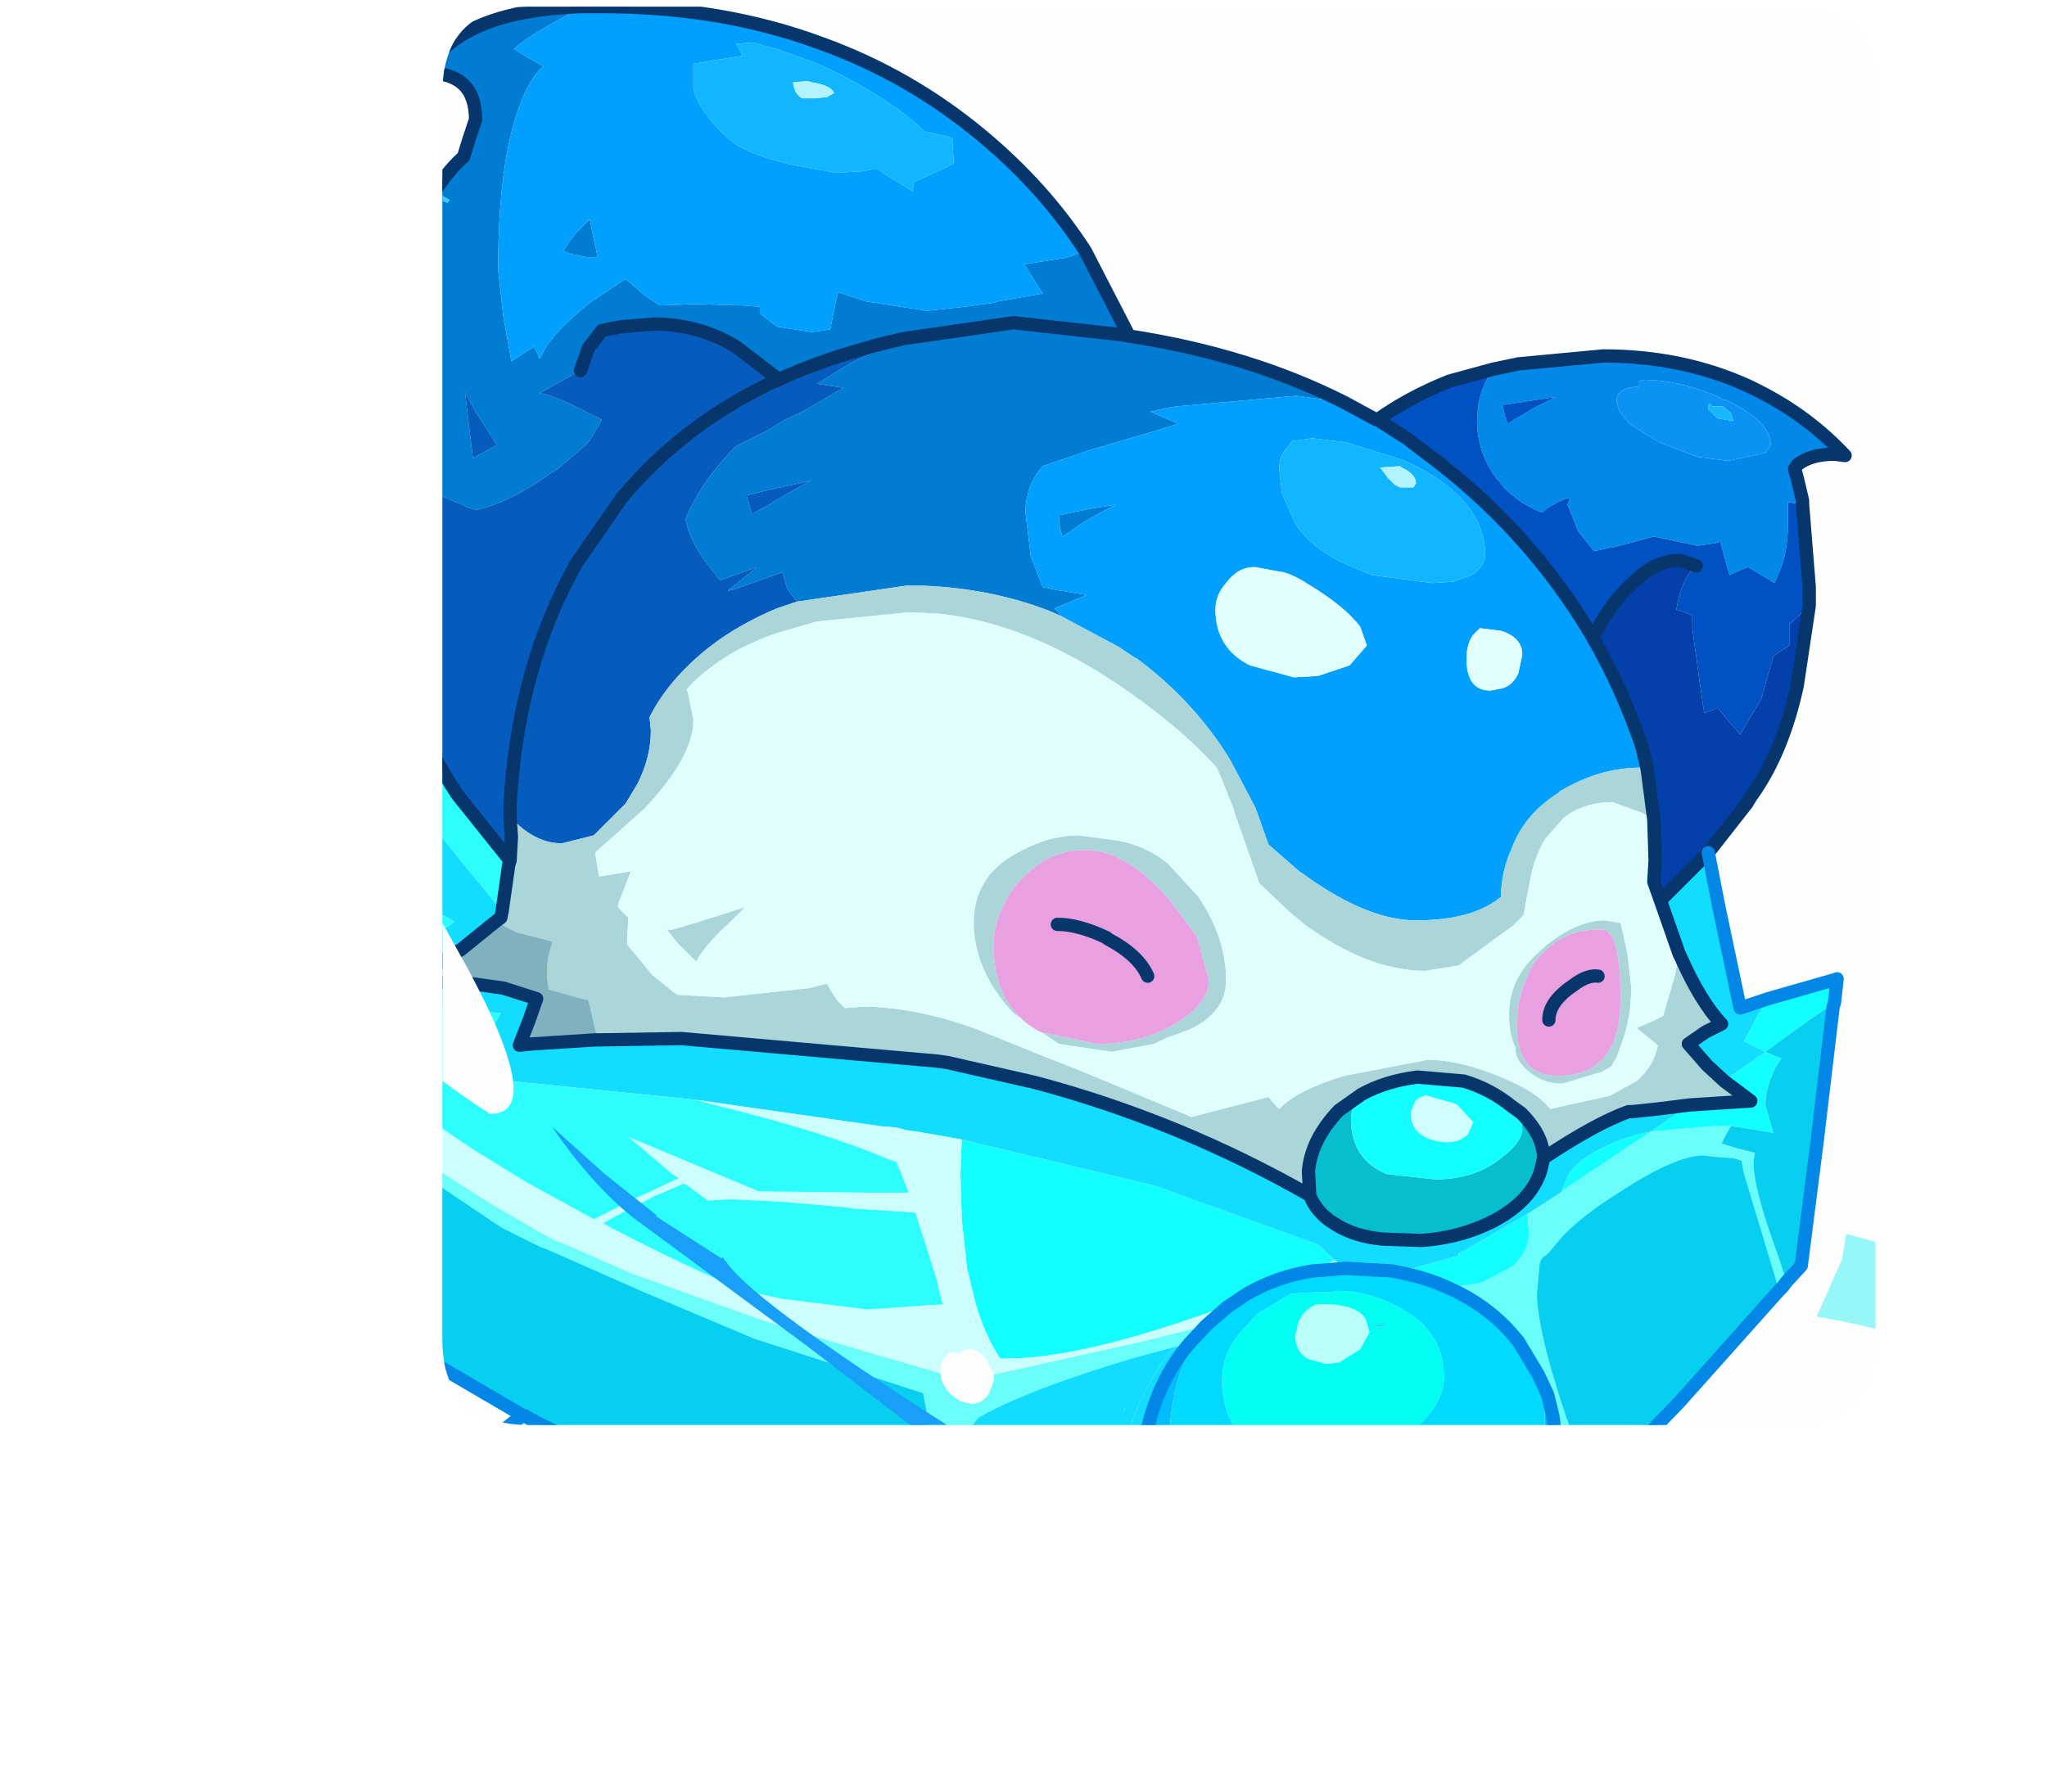 <?xml version="1.0" encoding="UTF-8" standalone="no"?>
<svg xmlns:ffdec="https://www.free-decompiler.com/flash" xmlns:xlink="http://www.w3.org/1999/xlink" ffdec:objectType="frame" height="67.45px" width="77.05px" xmlns="http://www.w3.org/2000/svg">
  <g transform="matrix(1.0, 0.0, 0.0, 1.0, 16.65, 0.25)">
    <clipPath id="clipPath0" transform="matrix(1.0, 0.0, 0.0, 1.0, 0.0, 0.0)">
      <path d="M50.5 0.0 Q53.95 0.0 53.95 3.3 L53.95 50.15 Q53.95 53.4 50.5 53.4 L3.3 53.4 Q0.0 53.4 0.0 50.15 L0.0 3.3 Q0.0 0.0 3.3 0.0 L50.5 0.0" fill="#000000" fill-rule="evenodd" stroke="none"/>
    </clipPath>
    <g clip-path="url(#clipPath0)">
      <use ffdec:characterId="2" height="65.05" transform="matrix(1.0, 0.0, 0.0, 1.0, -13.2, -0.25)" width="66.25" xlink:href="#shape1"/>
      <filter id="filter0">
        <feColorMatrix in="SourceGraphic" result="filterResult0" type="matrix" values="0 0 0 0 0.596,0 0 0 0 0.973,0 0 0 0 0.973,0 0 0 1 0"/>
        <feConvolveMatrix divisor="225.0" in="filterResult0" kernelMatrix="1 1 1 1 1 1 1 1 1 1 1 1 1 1 1 1 1 1 1 1 1 1 1 1 1 1 1 1 1 1 1 1 1 1 1 1 1 1 1 1 1 1 1 1 1 1 1 1 1 1 1 1 1 1 1 1 1 1 1 1 1 1 1 1 1 1 1 1 1 1 1 1 1 1 1 1 1 1 1 1 1 1 1 1 1 1 1 1 1 1 1 1 1 1 1 1 1 1 1 1 1 1 1 1 1 1 1 1 1 1 1 1 1 1 1 1 1 1 1 1 1 1 1 1 1 1 1 1 1 1 1 1 1 1 1 1 1 1 1 1 1 1 1 1 1 1 1 1 1 1 1 1 1 1 1 1 1 1 1 1 1 1 1 1 1 1 1 1 1 1 1 1 1 1 1 1 1 1 1 1 1 1 1 1 1 1 1 1 1 1 1 1 1 1 1 1 1 1 1 1 1 1 1 1 1 1 1 1 1 1 1 1 1 1 1 1 1 1 1 1 1 1 1 1 1" order="15 15" result="filterResult1"/>
        <feComposite in="SourceGraphic" in2="filterResult1" operator="over" result="filterResult2"/>
      </filter>
      <use ffdec:characterId="4" filter="url(#filter0)" height="48.05" transform="matrix(-0.256, -0.402, 1.358, -0.245, -4.874, 67.19)" width="45.85" xlink:href="#sprite0"/>
      <filter id="filter1">
        <feColorMatrix in="SourceGraphic" result="filterResult3" type="matrix" values="0 0 0 0 0.596,0 0 0 0 0.973,0 0 0 0 0.973,0 0 0 1 0"/>
        <feConvolveMatrix divisor="36.0" in="filterResult3" kernelMatrix="1 1 1 1 1 1 1 1 1 1 1 1 1 1 1 1 1 1 1 1 1 1 1 1 1 1 1 1 1 1 1 1 1 1 1 1" order="6 6" result="filterResult4"/>
        <feComposite in="SourceGraphic" in2="filterResult4" operator="over" result="filterResult5"/>
      </filter>
      <use ffdec:characterId="6" filter="url(#filter1)" height="99.3" transform="matrix(0.685, 0.003, -0.003, 0.58, -12.75, 5.6)" width="88.95" xlink:href="#sprite1"/>
    </g>
    <use ffdec:characterId="7" height="53.4" transform="matrix(1.0, 0.0, 0.0, 1.0, 0.0, 0.0)" width="53.95" xlink:href="#shape4"/>
  </g>
  <defs>
    <g id="shape1" transform="matrix(1.0, 0.0, 0.0, 1.0, 13.2, 0.25)">
      <path d="M-2.9 17.6 Q-2.8 11.4 -0.75 7.75 0.0 6.35 0.8 5.65 L1.0 5.0 1.25 4.25 Q1.25 2.5 -0.55 2.5 L-0.75 2.55 Q-0.25 1.75 0.45 1.25 2.05 0.1 5.25 0.0 L4.65 0.35 Q3.15 1.15 2.7 1.6 L3.2 1.9 3.8 2.25 Q3.3 2.65 2.9 3.75 2.1 5.9 2.1 9.9 L2.3 11.7 2.6 13.35 3.45 12.8 3.6 13.1 3.65 13.25 3.7 13.2 Q4.05 12.35 5.55 11.15 L6.15 10.75 6.9 10.25 7.65 10.9 8.2 11.25 9.5 11.2 11.25 11.25 11.35 11.25 11.95 11.3 11.95 11.55 12.6 12.05 13.9 12.25 13.95 12.25 14.6 12.15 14.8 11.15 14.9 10.75 15.95 11.1 18.25 11.45 19.65 11.3 20.75 11.15 20.9 11.1 22.6 10.8 21.9 9.7 23.5 9.45 24.2 9.2 25.85 12.4 Q30.4 13.1 33.95 14.9 L32.15 14.65 27.65 15.05 27.3 15.1 26.65 15.25 27.7 15.7 26.75 16.0 24.35 16.7 22.6 17.3 Q21.95 18.05 21.95 19.05 L22.15 20.7 22.6 21.85 23.05 21.95 24.25 22.15 23.05 22.65 23.3 22.95 22.85 22.75 Q20.65 21.9 18.1 21.8 L17.45 21.8 13.35 22.4 13.0 21.95 12.8 21.3 12.5 21.4 10.95 21.95 10.75 22.0 10.85 21.9 11.85 21.1 10.45 21.6 9.8 20.75 Q9.3 20.0 9.15 19.3 9.75 17.85 11.05 16.55 L12.25 15.95 12.9 15.55 13.55 15.25 15.1 14.35 14.1 14.2 15.4 13.4 17.35 12.5 Q14.9 13.05 12.85 13.95 L12.65 14.05 12.55 13.95 11.05 12.8 Q9.65 11.95 7.95 11.95 L6.75 12.05 6.2 12.15 6.0 12.2 5.5 12.85 5.2 13.7 3.85 14.45 3.65 14.55 3.9 14.6 Q4.25 14.7 4.8 14.95 L6.0 15.55 5.6 16.25 5.4 16.5 4.35 17.4 4.1 17.55 Q2.5 18.7 1.25 18.95 L0.95 18.85 0.75 18.75 -0.1 18.4 -0.5 18.15 -1.05 19.25 -1.25 19.95 -2.15 18.8 -2.9 17.6 M25.85 12.4 L25.55 12.35 21.5 11.9 17.35 12.5 21.5 11.9 25.55 12.35 25.85 12.4 M24.15 19.4 L23.35 19.95 23.25 19.65 23.2 19.15 24.4 18.9 25.35 18.75 Q24.85 19.0 24.15 19.4 M4.55 9.2 L4.85 8.75 5.05 8.5 5.55 8.0 5.7 8.75 5.85 9.45 5.5 9.45 4.8 9.3 4.55 9.2 M1.3 15.35 L0.85 14.5 1.15 17.0 2.05 16.5 1.35 15.4 1.3 15.35 M11.45 18.4 L11.65 19.1 12.3 18.75 Q12.6 18.55 13.05 18.3 L13.85 17.85 13.65 17.9 12.25 18.2 11.45 18.4 M15.85 59.25 L18.3 59.4 24.55 58.9 26.2 58.7 26.6 59.65 26.85 60.2 23.95 60.75 23.2 60.6 21.9 60.35 19.85 60.15 18.9 60.2 18.95 61.05 18.75 61.05 15.85 60.85 15.85 60.75 15.85 60.0 15.05 59.7 Q13.85 59.3 12.65 59.25 L12.2 59.2 12.1 58.1 13.65 58.7 15.85 59.25 15.85 60.0 15.85 59.25" fill="#007cd4" fill-rule="evenodd" stroke="none"/>
      <path d="M5.25 0.0 L6.05 0.0 Q10.55 0.0 14.3 1.4 17.6 2.6 20.3 4.85 22.65 6.8 24.2 9.2 L23.5 9.45 21.9 9.7 22.6 10.8 20.9 11.1 20.75 11.15 19.65 11.3 18.25 11.45 15.95 11.1 14.9 10.75 14.8 11.15 14.6 12.15 13.95 12.25 13.9 12.25 12.6 12.05 11.95 11.55 11.95 11.3 11.35 11.25 11.25 11.25 9.5 11.2 8.2 11.25 7.65 10.9 6.9 10.25 6.15 10.75 5.55 11.15 Q4.05 12.35 3.7 13.2 L3.65 13.25 3.6 13.1 3.45 12.8 2.6 13.35 2.3 11.7 2.1 9.9 Q2.1 5.9 2.9 3.75 3.3 2.65 3.8 2.25 L3.2 1.9 2.7 1.6 Q3.15 1.15 4.65 0.35 L5.25 0.0 M33.95 14.9 L35.15 15.55 35.2 15.55 36.3 16.25 36.95 16.75 Q40.9 19.65 43.3 23.75 44.4 25.65 45.15 27.85 L45.35 28.7 45.1 28.65 Q43.55 28.65 42.05 29.55 L42.0 29.6 41.65 29.85 Q40.65 30.6 40.25 31.7 39.9 32.45 39.85 33.35 L39.85 33.55 39.8 33.55 39.6 33.7 Q38.55 34.4 36.65 34.4 35.0 34.4 32.9 33.0 L32.25 32.55 31.1 31.55 30.6 30.15 29.65 28.35 Q28.3 26.15 26.15 24.55 L26.05 24.5 25.45 24.1 23.3 22.95 23.05 22.65 24.25 22.15 23.05 21.95 22.6 21.85 22.15 20.7 21.95 19.05 Q21.95 18.05 22.6 17.3 L24.35 16.7 26.75 16.0 27.7 15.7 26.65 15.25 27.3 15.1 27.65 15.05 32.15 14.65 33.95 14.9 M40.65 24.4 Q40.65 23.75 39.85 23.5 L39.05 23.4 38.95 23.5 38.8 23.65 Q38.55 24.0 38.55 24.55 38.55 25.75 39.45 25.75 L39.7 25.7 Q40.25 25.65 40.5 25.1 L40.65 24.4 M24.15 19.4 Q24.85 19.0 25.35 18.75 L24.4 18.9 23.2 19.15 23.25 19.65 23.35 19.95 24.15 19.4 M29.1 22.7 Q29.1 24.15 30.4 24.8 L32.05 25.25 32.95 25.2 34.15 24.8 34.8 24.05 34.55 23.35 Q34.0 22.6 32.6 21.75 32.15 21.45 31.7 21.3 L31.4 21.25 30.6 21.1 30.55 21.1 Q29.95 21.1 29.5 21.7 29.1 22.15 29.1 22.7 M36.1 17.05 L34.15 16.45 34.0 16.4 32.75 16.25 32.0 16.35 31.95 16.4 31.65 16.8 Q31.5 17.05 31.5 17.4 L31.6 18.3 32.1 19.45 Q32.75 20.45 34.15 21.05 L35.0 21.4 37.25 21.7 38.05 21.65 38.75 21.4 Q39.25 21.05 39.25 20.65 39.25 18.6 36.55 17.25 L36.1 17.05 M18.15 4.7 Q17.2 3.75 15.25 2.7 14.6 2.35 14.0 2.1 L12.45 1.55 12.4 1.55 11.7 1.35 11.05 1.4 11.15 1.55 11.3 1.85 9.45 2.15 9.45 3.1 Q9.7 4.0 10.75 4.95 11.25 5.45 12.75 5.85 L13.15 5.95 14.8 6.25 15.8 6.2 16.35 6.1 17.05 6.55 17.7 6.95 17.75 6.6 18.75 6.15 19.25 5.9 19.2 5.1 19.2 4.95 19.05 4.9 18.15 4.7 M4.55 9.2 L4.8 9.3 5.5 9.45 5.85 9.45 5.7 8.75 5.55 8.0 5.05 8.5 4.85 8.75 4.55 9.2" fill="#01a1ff" fill-rule="evenodd" stroke="none"/>
      <path d="M35.85 18.0 L36.05 18.1 36.55 18.1 36.65 17.95 Q36.65 17.6 36.1 17.35 L36.05 17.3 35.3 17.35 35.6 17.75 35.85 18.0 M36.1 17.05 L36.55 17.25 Q39.25 18.6 39.25 20.65 39.25 21.05 38.75 21.4 L38.05 21.65 37.25 21.7 35.0 21.4 34.15 21.05 Q32.75 20.45 32.1 19.45 L31.6 18.3 31.5 17.4 Q31.5 17.05 31.65 16.8 L31.95 16.4 32.0 16.35 32.75 16.25 34.0 16.4 34.15 16.45 36.1 17.05 M18.15 4.7 L19.05 4.9 19.2 4.95 19.2 5.1 19.25 5.9 18.75 6.15 17.75 6.6 17.7 6.95 17.05 6.55 16.35 6.1 15.8 6.2 14.8 6.25 13.15 5.95 12.75 5.85 Q11.25 5.45 10.75 4.95 9.7 4.0 9.45 3.1 L9.45 2.15 11.3 1.85 11.15 1.55 11.05 1.4 11.7 1.35 12.4 1.55 12.45 1.55 14.0 2.1 Q14.6 2.35 15.25 2.7 17.2 3.75 18.15 4.7 M13.75 2.8 L13.2 2.85 Q13.25 3.3 13.55 3.45 L13.6 3.45 14.05 3.45 14.5 3.4 Q14.55 3.35 14.75 3.25 14.6 2.95 13.9 2.85 L13.75 2.8" fill="#12b7ff" fill-rule="evenodd" stroke="none"/>
      <path d="M28.3 62.3 L28.2 61.8 27.45 61.8 24.2 61.9 24.15 62.25 23.35 62.45 22.9 62.6 21.2 62.85 19.55 62.6 19.25 62.5 19.1 61.95 19.1 61.9 15.7 61.65 15.65 61.65 15.7 61.45 15.1 61.55 13.65 61.7 13.4 61.7 13.1 61.65 12.6 61.5 10.3 61.0 10.25 60.75 10.2 60.0 10.25 59.15 10.15 58.65 Q10.0 57.85 10.15 56.65 L10.25 56.1 14.85 57.4 15.4 57.4 17.1 57.5 17.55 57.5 18.0 57.5 18.8 57.6 19.1 57.6 25.0 58.3 25.8 58.4 26.85 58.55 Q27.3 59.6 28.1 60.55 L28.25 60.75 30.2 62.4 30.15 62.4 29.25 62.4 28.3 62.3 M-2.65 21.1 L-2.9 17.95 -2.9 17.6 -2.15 18.8 -1.25 19.95 -1.05 19.25 -0.5 18.15 -0.1 18.4 0.75 18.75 0.95 18.85 1.25 18.95 Q2.5 18.7 4.1 17.55 L4.35 17.4 5.4 16.5 5.6 16.25 6.0 15.55 4.8 14.95 Q4.25 14.7 3.9 14.6 L3.65 14.55 3.85 14.45 5.2 13.7 5.5 12.85 6.0 12.2 6.2 12.15 6.75 12.05 7.95 11.95 Q9.65 11.95 11.05 12.8 L12.55 13.95 12.65 14.05 12.85 13.95 Q14.9 13.05 17.35 12.5 L15.4 13.4 14.1 14.2 15.1 14.35 13.55 15.25 12.9 15.55 12.25 15.95 11.05 16.55 Q9.75 17.85 9.15 19.3 9.3 20.0 9.8 20.75 L10.45 21.6 11.85 21.1 10.85 21.9 10.75 22.0 10.95 21.95 12.5 21.4 12.8 21.3 13.0 21.95 13.35 22.4 12.6 22.65 Q11.4 23.15 10.4 23.85 L10.0 24.15 Q8.5 25.35 7.8 26.75 L7.85 27.25 Q7.85 28.25 7.35 29.25 L6.9 30.0 5.7 31.2 4.5 31.5 Q3.6 31.5 2.8 30.75 L2.55 30.55 2.6 31.25 2.55 32.15 0.55 29.65 Q-1.35 26.7 -2.2 23.35 L-2.45 22.15 -2.65 21.1 M12.65 14.05 L12.3 14.2 Q9.0 15.8 6.75 18.5 L5.05 20.95 Q2.85 24.85 2.55 30.0 L2.55 30.45 2.55 30.55 2.55 30.45 2.55 30.0 Q2.85 24.85 5.05 20.95 L6.75 18.5 Q9.0 15.8 12.3 14.2 L12.65 14.05 M1.3 15.35 L1.35 15.4 2.05 16.5 1.15 17.0 0.85 14.5 1.3 15.35 M11.45 18.4 L12.25 18.2 13.65 17.9 13.85 17.85 13.05 18.3 Q12.6 18.55 12.3 18.75 L11.65 19.1 11.45 18.4 M18.9 60.2 L19.85 60.15 21.9 60.35 23.2 60.6 23.95 60.75 26.85 60.2 26.6 59.65 26.2 58.7 24.55 58.9 18.3 59.4 15.85 59.25 13.65 58.7 12.1 58.1 12.2 59.2 12.65 59.25 Q13.85 59.3 15.05 59.7 L15.85 60.0 15.85 60.75 15.85 60.85 18.75 61.05 18.95 61.05 18.9 60.2 M24.2 61.9 L24.2 61.85 24.2 61.45 24.2 61.85 24.2 61.9 M28.25 60.75 L28.15 61.2 28.15 61.4 28.2 61.8 28.15 61.4 28.15 61.2 28.25 60.75 M15.85 60.85 L15.7 61.45 15.85 60.85 M18.95 61.05 L19.1 61.9 18.95 61.05" fill="#055cbd" fill-rule="evenodd" stroke="none"/>
      <path d="M35.85 18.0 L35.6 17.75 35.3 17.35 36.05 17.3 36.1 17.35 Q36.65 17.6 36.65 17.95 L36.55 18.1 36.05 18.1 35.85 18.0 M13.75 2.8 L13.9 2.85 Q14.6 2.95 14.75 3.25 14.55 3.35 14.5 3.4 L14.05 3.45 13.6 3.45 13.55 3.45 Q13.25 3.3 13.2 2.85 L13.75 2.8" fill="#b4f4ff" fill-rule="evenodd" stroke="none"/>
      <path d="M2.55 32.15 L2.6 31.25 2.55 30.55 2.8 30.75 Q3.6 31.5 4.5 31.5 L5.7 31.2 6.9 30.0 7.35 29.25 Q7.85 28.25 7.85 27.25 L7.8 26.75 Q8.5 25.35 10.0 24.15 L10.4 23.85 Q11.4 23.15 12.6 22.65 L13.35 22.4 17.45 21.8 18.1 21.8 Q20.65 21.9 22.85 22.75 L23.3 22.95 25.45 24.1 26.05 24.5 26.15 24.55 Q28.3 26.15 29.65 28.35 L30.6 30.15 31.1 31.55 32.25 32.55 32.9 33.0 Q35.0 34.4 36.65 34.4 38.55 34.4 39.6 33.7 L39.8 33.55 39.85 33.55 39.85 33.35 Q39.9 32.45 40.25 31.7 40.65 30.6 41.65 29.85 L42.0 29.6 42.05 29.55 Q43.55 28.65 45.1 28.65 L45.35 28.7 45.6 30.6 45.15 30.35 44.05 29.95 Q43.1 29.95 42.4 30.4 L42.2 30.55 41.5 31.35 Q41.2 31.85 41.0 32.6 L40.75 33.9 40.7 34.2 40.3 34.6 38.25 36.1 37.0 36.3 Q34.85 36.3 32.45 34.55 L31.85 34.05 30.75 33.0 29.8 30.3 29.8 30.25 29.3 29.0 29.15 28.65 Q27.7 27.05 25.4 25.5 L24.7 25.05 Q21.6 23.15 18.65 22.85 L17.55 22.8 14.1 23.15 12.7 23.55 Q11.65 23.9 10.8 24.4 9.7 25.1 9.2 25.7 L9.25 25.85 9.45 26.85 Q9.45 28.25 7.6 30.2 L5.75 31.85 5.9 32.75 7.1 32.55 7.0 32.8 6.65 33.7 6.6 33.9 6.8 34.1 7.0 34.3 6.95 35.3 7.9 36.45 8.7 37.1 8.85 37.2 10.6 37.3 13.8 36.95 14.4 36.8 14.5 36.8 14.6 37.0 14.85 37.4 15.15 37.7 15.85 37.65 Q17.7 37.65 20.0 38.45 L22.85 39.6 24.0 40.05 28.2 41.8 29.55 41.45 31.1 41.05 31.35 41.35 31.5 41.5 Q32.15 40.8 33.95 40.25 L37.1 39.65 Q38.3 39.65 39.85 40.3 41.2 40.85 41.7 41.5 L43.95 41.0 44.95 40.45 Q45.6 39.9 45.75 39.1 L44.95 38.45 45.55 38.2 45.95 38.0 46.4 36.45 46.55 35.65 46.6 35.75 Q47.35 37.45 48.15 38.3 L47.55 38.6 46.9 39.05 47.6 39.85 48.25 40.45 49.25 41.2 46.95 41.35 45.75 41.5 44.8 41.6 44.65 41.6 Q43.4 42.05 41.45 43.35 41.45 42.5 40.6 41.65 L40.25 41.4 Q39.45 40.75 38.45 40.45 L36.7 40.3 Q35.5 40.45 34.6 40.95 L33.75 41.55 Q32.7 42.65 32.6 43.85 L32.65 44.75 Q27.75 41.95 22.3 40.5 L19.0 39.75 18.65 39.7 9.0 38.85 5.85 38.9 5.85 38.8 5.75 38.5 5.5 37.4 5.25 37.35 4.0 37.0 3.95 36.6 3.95 36.1 4.0 35.7 4.15 35.2 3.0 34.9 2.8 34.85 2.0 34.45 2.2 34.3 2.25 34.05 2.5 32.3 2.55 32.15 M41.6 35.3 Q42.75 34.4 43.75 34.4 L44.35 34.5 44.6 35.6 44.75 36.9 Q44.75 38.1 44.4 39.0 L44.2 39.55 44.0 39.9 43.65 40.1 42.15 40.55 Q41.45 40.55 40.9 40.1 40.35 39.65 40.4 39.2 40.15 38.75 40.15 37.95 40.15 36.65 41.15 35.7 L41.6 35.3 M40.85 36.5 Q40.45 37.3 40.45 38.4 40.45 40.25 42.0 40.25 44.35 40.25 44.35 37.3 L44.35 37.0 Q44.3 35.6 44.05 35.05 L43.8 34.75 43.45 34.75 Q42.25 34.75 41.4 35.65 41.05 36.0 40.85 36.5 M11.4 33.9 L10.9 34.4 Q9.9 35.3 9.55 35.95 L8.9 35.3 8.85 35.25 8.45 34.75 8.65 34.75 9.5 34.5 10.3 34.25 11.4 33.9 M20.0 34.4 Q20.05 32.6 21.85 31.75 22.9 31.2 23.95 31.2 L25.45 31.4 Q26.5 31.6 27.3 32.25 L28.45 33.5 Q29.5 35.05 29.5 36.65 29.5 37.85 28.15 38.5 L27.2 38.85 26.8 39.05 25.2 39.35 23.85 39.15 23.2 39.05 21.5 37.9 Q20.0 36.3 20.0 34.45 L20.0 34.4 M24.2 31.75 Q22.9 31.75 21.95 32.7 21.4 33.2 21.15 33.8 20.75 34.5 20.75 35.35 20.75 37.65 22.5 38.6 L24.65 39.05 Q26.35 39.05 27.65 38.25 28.85 37.5 28.85 36.65 L28.4 35.0 27.3 33.55 Q26.05 32.15 24.9 31.85 L24.7 31.8 24.25 31.75 24.2 31.75" fill="#abd7db" fill-rule="evenodd" stroke="none"/>
      <path d="M31.7 63.1 Q31.15 63.65 30.6 63.8 L29.95 63.85 Q29.5 63.75 29.15 63.45 28.6 62.95 28.3 62.3 L29.25 62.4 30.15 62.4 30.2 62.4 Q30.8 62.8 31.5 63.0 L31.7 63.1 M24.15 62.25 L23.85 63.4 23.55 63.9 Q22.95 64.55 22.0 64.55 21.05 64.55 20.1 63.8 L19.25 62.5 19.55 62.6 21.2 62.85 22.9 62.6 23.35 62.45 24.15 62.25 M15.65 61.65 L15.55 61.8 15.0 62.6 Q14.05 63.7 12.6 63.8 L12.3 63.8 Q11.85 63.8 11.7 63.55 11.05 63.2 10.7 62.5 L10.3 61.15 10.3 61.0 12.6 61.5 13.1 61.65 13.4 61.7 13.65 61.7 15.1 61.55 15.7 61.45 15.65 61.65 M46.55 35.65 L46.4 36.45 45.95 38.0 45.55 38.2 44.95 38.45 45.75 39.1 Q45.6 39.9 44.95 40.45 L43.95 41.0 41.7 41.5 Q41.2 40.85 39.85 40.3 38.3 39.65 37.1 39.65 L33.95 40.25 Q32.15 40.8 31.5 41.5 L31.35 41.35 31.1 41.05 29.55 41.45 28.2 41.8 24.0 40.05 22.85 39.6 20.0 38.45 Q17.7 37.65 15.85 37.65 L15.15 37.7 14.85 37.4 14.6 37.0 14.5 36.8 14.4 36.8 13.8 36.95 10.6 37.3 8.85 37.2 8.7 37.1 7.9 36.45 6.95 35.3 7.0 34.3 6.8 34.1 6.6 33.9 6.65 33.7 7.0 32.8 7.1 32.55 5.9 32.75 5.75 31.85 7.6 30.2 Q9.45 28.25 9.45 26.85 L9.25 25.85 9.2 25.7 Q9.7 25.1 10.8 24.4 11.65 23.9 12.7 23.55 L14.1 23.15 17.55 22.8 18.65 22.85 Q21.6 23.15 24.7 25.05 L25.4 25.5 Q27.7 27.05 29.15 28.65 L29.3 29.0 29.8 30.25 29.8 30.3 30.75 33.0 31.85 34.05 32.45 34.55 Q34.85 36.3 37.0 36.3 L38.25 36.1 40.3 34.6 40.7 34.2 40.75 33.9 41.0 32.6 Q41.2 31.85 41.5 31.35 L42.2 30.55 42.4 30.4 Q43.1 29.95 44.05 29.95 L45.15 30.35 45.6 30.6 45.65 32.15 45.6 32.95 45.85 33.65 46.55 35.65 M41.6 35.3 L41.15 35.7 Q40.15 36.65 40.15 37.95 40.15 38.75 40.4 39.2 40.35 39.65 40.9 40.1 41.45 40.55 42.15 40.55 L43.65 40.1 44.0 39.9 44.2 39.55 44.4 39.0 Q44.75 38.1 44.75 36.9 L44.6 35.6 44.35 34.5 43.75 34.4 Q42.75 34.4 41.6 35.3 M40.65 24.4 L40.5 25.1 Q40.25 25.65 39.7 25.7 L39.45 25.75 Q38.55 25.75 38.55 24.55 38.55 24.0 38.8 23.65 L38.95 23.5 39.05 23.4 39.85 23.5 Q40.65 23.75 40.65 24.4 M29.1 22.7 Q29.1 22.15 29.5 21.7 29.95 21.1 30.55 21.1 L30.6 21.1 31.4 21.25 31.7 21.3 Q32.15 21.45 32.6 21.75 34.0 22.6 34.55 23.35 L34.8 24.05 34.15 24.8 32.95 25.2 32.05 25.25 30.4 24.8 Q29.1 24.15 29.1 22.7 M11.4 33.9 L10.3 34.25 9.5 34.5 8.65 34.75 8.45 34.75 8.85 35.25 8.9 35.3 9.55 35.95 Q9.9 35.3 10.9 34.4 L11.4 33.9 M20.0 34.4 L20.0 34.45 Q20.0 36.3 21.5 37.9 L23.2 39.05 23.85 39.15 25.2 39.35 26.8 39.05 27.2 38.85 28.15 38.5 Q29.5 37.85 29.5 36.65 29.5 35.05 28.45 33.5 L27.3 32.25 Q26.5 31.6 25.45 31.4 L23.95 31.2 Q22.9 31.2 21.85 31.75 20.05 32.6 20.0 34.4" fill="#e0fffe" fill-rule="evenodd" stroke="none"/>
      <path d="M41.45 43.35 L41.35 43.8 Q41.0 44.95 39.6 45.7 38.35 46.35 36.85 46.45 L35.4 46.4 Q34.3 46.3 33.55 45.8 32.9 45.4 32.65 44.75 L32.6 43.85 Q32.7 42.65 33.75 41.55 L34.6 40.95 Q34.2 41.45 34.2 41.85 34.2 43.4 35.55 43.95 L37.35 44.15 37.4 44.15 Q38.85 44.15 39.85 43.35 40.65 42.75 40.65 42.25 L40.6 41.65 Q41.45 42.5 41.45 43.35" fill="#07bfd0" fill-rule="evenodd" stroke="none"/>
      <path d="M49.9 37.35 L52.35 36.65 52.5 36.6 52.4 37.5 Q51.35 38.2 49.8 39.35 L50.4 39.6 50.15 40.0 Q49.8 40.75 49.8 41.35 L50.1 42.4 48.9 42.2 48.5 42.15 47.95 42.15 47.8 42.15 45.5 42.35 42.35 44.45 42.1 44.65 42.4 43.95 Q42.75 43.4 43.6 43.0 44.45 42.55 45.5 42.35 L46.85 41.4 46.95 41.35 49.25 41.2 48.25 40.45 48.3 40.4 49.8 39.35 49.0 38.95 49.5 38.0 49.9 37.35 M19.55 42.65 L26.85 44.4 32.95 46.6 33.6 47.2 32.75 47.6 Q31.45 47.8 30.3 48.45 L29.7 48.85 29.3 49.0 Q24.1 50.9 21.2 50.9 L21.0 50.9 Q20.4 50.0 20.05 48.75 L19.75 47.5 19.55 45.65 19.5 43.95 19.55 42.65 M36.0 47.65 L38.15 47.05 38.2 47.05 38.25 47.0 38.3 47.0 38.25 46.95 40.85 45.45 40.9 46.15 Q40.9 46.9 40.25 47.45 L39.1 48.05 38.1 48.2 37.9 48.25 Q37.05 47.85 36.0 47.65 M40.6 41.65 L40.65 42.25 Q40.65 42.75 39.85 43.35 38.85 44.15 37.4 44.15 L37.35 44.15 35.55 43.95 Q34.2 43.4 34.2 41.85 34.2 41.45 34.6 40.95 35.5 40.45 36.7 40.3 L38.45 40.45 Q39.45 40.75 40.25 41.4 L40.6 41.65 M37.7 42.75 L37.8 42.75 Q38.3 42.75 38.6 42.45 L38.8 42.0 38.2 41.35 38.1 41.3 37.05 41.0 37.0 41.0 Q36.75 41.05 36.6 41.25 L36.45 41.65 Q36.45 42.6 37.7 42.75" fill="#13ffff" fill-rule="evenodd" stroke="none"/>
      <path d="M37.7 42.75 Q36.45 42.6 36.45 41.65 L36.6 41.25 Q36.75 41.05 37.0 41.0 L37.05 41.0 38.1 41.3 38.2 41.35 38.8 42.0 38.6 42.45 Q38.3 42.75 37.8 42.75 L37.7 42.75" fill="#d0ffff" fill-rule="evenodd" stroke="none"/>
      <path d="M47.65 31.85 L48.05 33.9 48.85 37.7 49.9 37.35 49.5 38.0 49.0 38.95 49.8 39.35 48.3 40.4 48.25 40.45 47.6 39.85 46.9 39.05 47.55 38.6 48.15 38.3 Q47.35 37.45 46.6 35.75 L46.55 35.65 45.85 33.65 47.65 31.85 M-7.2 29.95 L-7.2 28.05 -7.15 28.0 -5.95 26.85 -5.8 26.75 -3.55 28.15 -1.5 29.7 -0.8 30.35 -0.65 30.45 -0.55 30.6 0.9 32.4 2.05 33.8 2.25 34.05 2.2 34.3 2.0 34.45 0.7 35.5 -1.65 36.9 -1.05 36.8 0.5 36.7 2.3 36.95 3.55 37.35 3.25 38.2 2.9 39.1 3.4 39.05 5.75 38.9 5.85 38.9 9.0 38.85 18.65 39.7 19.0 39.75 22.3 40.5 Q27.75 41.95 32.65 44.75 32.9 45.4 33.55 45.8 34.3 46.3 35.4 46.4 L36.85 46.45 Q38.35 46.35 39.6 45.7 41.0 44.95 41.35 43.8 L41.45 43.35 Q43.4 42.05 44.65 41.6 L44.8 41.6 45.75 41.5 46.95 41.35 46.85 41.4 45.5 42.35 Q44.45 42.55 43.6 43.0 42.75 43.4 42.4 43.95 L42.1 44.65 40.85 45.45 38.25 46.95 38.25 47.0 38.2 47.05 38.15 47.05 36.0 47.65 35.75 47.6 34.0 47.5 33.6 47.2 32.95 46.6 26.85 44.4 19.55 42.65 17.85 42.35 17.45 42.3 17.1 42.2 16.5 42.15 9.5 41.15 2.05 40.4 1.1 40.35 0.45 40.35 0.3 40.35 0.45 40.2 1.0 39.6 1.55 38.95 2.2 37.9 1.15 37.8 -0.1 37.65 -0.8 37.55 Q-3.4 37.25 -4.1 36.7 L-1.65 35.7 -0.6 35.15 0.25 34.6 0.45 34.45 0.2 34.3 -0.8 33.75 -2.85 32.6 -7.2 29.95 M26.7 58.25 L25.7 58.05 25.45 56.4 Q25.45 53.2 27.35 50.7 L27.6 50.45 28.1 50.35 Q26.75 51.95 26.4 54.3 L26.3 56.35 26.7 58.25 M40.2 49.9 L40.35 50.0 40.5 50.25 40.2 49.9 M41.95 55.7 L42.0 56.2 41.85 56.45 41.95 55.85 41.95 55.7" fill="#12deff" fill-rule="evenodd" stroke="none"/>
      <path d="M50.6 48.0 L50.45 48.2 50.3 48.35 50.25 48.1 49.0 43.95 48.9 43.45 48.6 43.35 48.55 43.35 47.9 43.3 47.45 43.25 Q46.4 43.25 44.2 44.7 43.0 45.45 42.2 46.25 L41.65 46.9 41.55 47.0 Q41.35 47.1 41.3 47.35 L41.2 48.45 Q41.2 49.4 41.75 51.35 L42.1 52.5 Q42.8 54.65 43.5 55.7 L43.35 55.85 42.4 56.65 42.05 56.95 41.7 57.3 41.85 56.45 42.0 56.2 41.95 55.7 42.0 54.6 41.8 53.05 41.6 52.25 41.25 51.5 40.5 50.25 40.35 50.0 40.2 49.9 Q39.25 48.85 37.9 48.25 L38.1 48.2 39.1 48.05 40.25 47.45 Q40.9 46.9 40.9 46.15 L40.85 45.45 42.1 44.65 42.35 44.45 45.5 42.35 47.8 42.15 47.95 42.15 48.5 42.15 48.35 42.4 48.2 42.7 48.15 42.8 48.3 42.85 48.8 43.0 48.85 43.0 49.0 43.05 49.4 43.15 49.35 43.5 Q49.35 44.5 50.25 46.95 L50.6 48.0 M-6.95 46.4 L-8.2 45.35 Q-8.9 42.0 -11.3 36.75 L-12.65 34.1 -12.95 33.45 -12.35 33.05 -10.9 34.75 Q-6.9 38.9 -0.15 43.8 L1.8 45.05 3.7 46.15 4.25 46.45 4.65 46.6 7.15 47.7 12.05 49.45 14.65 50.25 18.75 51.45 Q18.8 51.9 19.15 52.25 L19.5 52.5 19.9 52.6 Q20.3 52.6 20.55 52.25 L20.75 51.75 20.75 51.5 26.35 50.25 28.15 49.8 28.75 49.65 28.1 50.35 27.6 50.45 26.1 50.85 Q22.2 52.0 20.3 53.05 L20.2 53.1 Q19.6 53.75 19.2 55.35 L18.95 56.45 23.55 57.65 25.7 58.05 26.7 58.25 26.85 58.55 25.8 58.4 25.0 58.3 19.1 57.6 18.8 57.6 18.0 57.5 17.55 57.5 18.0 56.25 18.1 55.95 18.25 55.65 18.45 54.25 18.25 53.0 18.1 52.2 11.75 50.15 7.6 48.4 4.2 46.9 3.85 46.75 3.7 46.7 2.3 46.0 2.05 45.85 -1.8 43.25 Q-7.35 39.55 -9.4 38.45 -9.15 40.45 -7.8 44.2 L-6.95 46.4 M-7.2 28.05 L-7.2 22.35 -6.45 23.25 -6.35 23.4 -6.25 24.15 -6.1 24.45 -5.65 24.9 Q-5.4 24.9 -5.3 24.7 L-1.95 28.85 -1.5 29.4 -0.8 30.3 -0.65 30.45 -0.8 30.35 -1.5 29.7 -3.55 28.15 -5.8 26.75 -5.95 26.85 -7.15 28.0 -7.2 28.05" fill="#69fffa" fill-rule="evenodd" stroke="none"/>
      <path d="M-12.35 33.05 L-11.1 32.35 -9.25 34.65 Q-6.7 37.5 -2.8 40.35 L1.2 43.05 3.15 44.25 5.7 45.65 6.5 45.25 Q7.25 44.85 7.85 44.6 L8.9 44.1 8.65 43.95 7.0 42.55 11.9 44.6 15.95 44.65 17.55 44.65 17.1 43.5 16.8 43.4 Q14.5 42.4 10.25 41.35 L9.5 41.15 16.5 42.15 17.1 42.2 17.45 42.3 17.85 42.35 19.55 42.65 19.5 43.95 19.55 45.65 19.75 47.5 20.05 48.75 Q20.4 50.0 21.0 50.9 L21.2 50.9 Q24.1 50.9 29.3 49.0 L29.7 48.85 29.55 48.95 28.75 49.65 28.15 49.8 26.35 50.25 20.75 51.5 20.45 50.9 Q20.15 50.55 19.85 50.55 19.6 50.55 19.45 50.7 L19.15 50.65 Q18.75 50.9 18.75 51.3 L18.75 51.45 14.65 50.25 12.05 49.45 7.15 47.7 4.65 46.6 4.25 46.45 3.7 46.15 1.8 45.05 -0.15 43.8 Q-6.9 38.9 -10.9 34.75 L-12.35 33.05 M33.6 47.2 L34.0 47.5 32.75 47.6 33.6 47.2 M7.95 44.8 L6.5 45.55 6.05 45.8 6.4 46.0 Q9.1 47.4 11.15 48.25 L11.65 48.4 12.55 48.6 12.8 48.65 16.0 49.05 18.85 48.85 18.8 48.75 18.6 47.9 17.9 45.7 17.8 45.4 15.5 45.25 15.15 45.2 12.85 45.0 10.85 44.9 10.0 44.95 9.1 44.3 7.95 44.8" fill="#cdffff" fill-rule="evenodd" stroke="none"/>
      <path d="M41.7 57.3 L41.65 57.5 41.1 58.8 40.25 59.6 Q37.2 62.15 34.0 62.15 L33.85 62.15 32.5 62.0 31.8 61.8 Q29.55 61.05 27.8 58.7 L27.7 58.6 27.5 58.35 26.3 56.35 26.4 54.3 Q26.75 51.95 28.1 50.35 L28.75 49.65 29.55 48.95 29.7 48.85 30.3 48.45 29.8 48.85 28.95 49.6 28.4 50.25 28.0 50.9 Q27.35 52.25 27.35 54.45 27.35 57.25 29.15 58.6 L29.85 59.0 Q31.2 59.75 32.8 59.75 L33.15 59.75 33.95 59.65 34.3 59.65 34.35 59.65 Q35.65 59.4 36.8 58.85 L37.2 58.6 38.55 57.7 39.35 56.9 39.7 56.55 Q41.5 54.55 41.5 53.2 L41.5 52.9 41.45 52.35 41.6 52.25 41.8 53.05 42.0 54.6 41.95 55.7 41.95 55.85 41.85 56.45 41.7 57.3" fill="#00bfff" fill-rule="evenodd" stroke="none"/>
      <path d="M33.15 48.85 Q34.4 48.85 34.75 49.4 L34.9 49.9 34.55 50.55 33.75 51.05 33.25 51.1 32.55 50.9 Q32.1 50.6 32.1 50.05 L32.2 49.6 Q32.35 49.1 32.9 48.85 L33.1 48.85 33.15 48.85" fill="#bbfffb" fill-rule="evenodd" stroke="none"/>
      <path d="M30.7 49.2 L30.95 49.05 31.95 48.45 32.9 48.4 33.4 48.4 33.7 48.35 Q34.95 48.35 36.15 49.05 L36.55 49.3 Q37.7 50.15 37.7 51.6 37.7 52.7 36.35 53.75 35.3 54.5 33.9 54.7 L32.6 54.85 Q31.45 54.85 30.6 54.25 29.35 53.45 29.35 51.7 29.35 50.75 30.0 49.95 L30.7 49.2 M33.15 48.85 L33.1 48.85 32.9 48.85 Q32.35 49.1 32.2 49.6 L32.1 50.05 Q32.1 50.6 32.55 50.9 L33.25 51.1 33.75 51.05 34.55 50.55 34.9 49.9 34.75 49.4 Q34.4 48.85 33.15 48.85" fill="#00fff3" fill-rule="evenodd" stroke="none"/>
      <path d="M34.0 47.5 L35.75 47.6 36.0 47.65 Q37.05 47.85 37.9 48.25 39.25 48.85 40.2 49.9 L40.5 50.25 41.25 51.5 41.6 52.25 41.45 52.35 41.5 52.9 41.5 53.2 Q41.5 54.55 39.7 56.55 L39.35 56.9 38.55 57.7 37.2 58.6 36.8 58.85 Q35.65 59.4 34.35 59.65 L34.3 59.65 33.95 59.65 33.15 59.75 32.8 59.75 Q31.2 59.75 29.85 59.0 L29.15 58.6 Q27.35 57.25 27.35 54.45 27.35 52.25 28.0 50.9 L28.4 50.25 28.95 49.6 29.8 48.85 30.3 48.45 Q31.45 47.8 32.75 47.6 L34.0 47.5 M30.7 49.2 L30.0 49.95 Q29.35 50.75 29.35 51.7 29.35 53.45 30.6 54.25 31.45 54.85 32.6 54.85 L33.9 54.7 Q35.3 54.5 36.35 53.75 37.7 52.7 37.7 51.6 37.7 50.15 36.55 49.3 L36.15 49.05 Q34.95 48.35 33.7 48.35 L33.4 48.4 32.9 48.4 31.95 48.45 30.95 49.05 30.7 49.2" fill="#00dbff" fill-rule="evenodd" stroke="none"/>
      <path d="M5.85 38.9 L5.75 38.9 3.4 39.05 2.9 39.1 3.25 38.2 3.55 37.35 2.3 36.95 0.5 36.7 -1.05 36.8 -1.65 36.9 0.7 35.5 2.0 34.45 2.8 34.85 3.0 34.9 4.15 35.2 4.0 35.7 3.95 36.1 3.95 36.6 4.0 37.0 5.25 37.35 5.5 37.4 5.75 38.5 5.85 38.8 5.85 38.9" fill="#80b2bf" fill-rule="evenodd" stroke="none"/>
      <path d="M-11.1 32.35 L-8.7 31.05 -7.2 30.2 -7.2 29.95 -2.85 32.6 -0.8 33.75 0.2 34.3 0.45 34.45 0.25 34.6 -0.6 35.15 -1.65 35.7 -4.1 36.7 Q-3.4 37.25 -0.8 37.55 L-0.1 37.65 1.15 37.8 2.2 37.9 1.55 38.95 1.0 39.6 0.45 40.2 0.3 40.35 0.45 40.35 1.1 40.35 2.05 40.4 9.5 41.15 10.25 41.35 Q14.5 42.4 16.8 43.4 L17.1 43.5 17.55 44.65 15.95 44.65 11.9 44.6 7.0 42.55 8.65 43.95 8.9 44.1 7.85 44.6 Q7.25 44.85 6.5 45.25 L5.7 45.65 3.15 44.25 1.2 43.05 -2.8 40.35 Q-6.7 37.5 -9.25 34.65 L-11.1 32.35 M-0.65 30.45 L-0.8 30.2 -1.25 29.55 -1.6 28.95 Q-3.4 25.95 -4.25 23.0 L-3.85 22.75 -2.55 22.15 -2.45 22.15 -2.2 23.35 Q-1.35 26.7 0.55 29.65 L2.55 32.15 2.5 32.3 2.25 34.05 2.05 33.8 0.9 32.4 -0.55 30.6 -0.65 30.45 M7.95 44.8 L9.1 44.3 10.0 44.95 10.85 44.9 12.85 45.0 15.15 45.2 15.5 45.25 17.8 45.4 17.9 45.7 18.6 47.9 18.8 48.75 18.85 48.85 16.0 49.05 12.8 48.65 12.55 48.6 11.65 48.4 11.15 48.25 Q9.1 47.4 6.4 46.0 L6.05 45.8 6.5 45.55 7.95 44.8" fill="#2cffff" fill-rule="evenodd" stroke="none"/>
      <path d="M-6.35 23.4 L-6.3 23.15 -6.25 22.95 -6.1 22.9 -6.05 22.9 -5.55 23.25 -5.5 23.25 Q-5.2 23.7 -5.2 24.15 L-5.3 24.7 Q-5.4 24.9 -5.65 24.9 L-6.1 24.45 -6.25 24.15 -6.35 23.4 M18.75 51.45 L18.75 51.3 Q18.75 50.9 19.15 50.65 L19.45 50.7 Q19.6 50.55 19.85 50.55 20.15 50.55 20.45 50.9 L20.75 51.5 20.75 51.75 20.55 52.25 Q20.3 52.6 19.9 52.6 L19.5 52.5 19.15 52.25 Q18.8 51.9 18.75 51.45" fill="#ffffff" fill-rule="evenodd" stroke="none"/>
      <path d="M41.1 58.8 Q40.35 60.15 38.75 61.55 36.6 63.4 33.75 63.4 L32.45 63.25 31.7 63.1 31.5 63.0 Q30.8 62.8 30.2 62.4 L28.25 60.75 28.1 60.55 Q27.3 59.6 26.85 58.55 L26.7 58.25 26.3 56.35 27.5 58.35 27.7 58.6 27.8 58.7 Q29.55 61.05 31.8 61.8 L32.5 62.0 33.85 62.15 34.0 62.15 Q37.2 62.15 40.25 59.6 L41.1 58.8" fill="#00ffbf" fill-rule="evenodd" stroke="none"/>
      <path d="M52.4 37.5 L52.35 37.65 51.75 42.7 51.15 47.4 50.6 48.0 50.25 46.95 Q49.35 44.5 49.35 43.5 L49.4 43.15 49.0 43.05 48.85 43.0 48.8 43.0 48.3 42.85 48.15 42.8 48.2 42.7 48.35 42.4 48.5 42.15 48.9 42.2 50.1 42.4 49.8 41.35 Q49.8 40.75 50.15 40.0 L50.4 39.6 49.8 39.35 Q51.35 38.2 52.4 37.5 M50.3 48.35 L46.55 52.55 43.5 55.7 Q42.8 54.65 42.1 52.5 L41.75 51.35 Q41.2 49.4 41.2 48.45 L41.3 47.35 Q41.35 47.1 41.55 47.0 L41.65 46.9 42.2 46.25 Q43.0 45.45 44.2 44.7 46.4 43.25 47.45 43.25 L47.9 43.3 48.55 43.35 48.6 43.35 48.9 43.45 49.0 43.95 50.25 48.1 50.3 48.35 M3.05 53.05 L-1.05 50.65 -6.25 46.95 -6.95 46.4 -7.8 44.2 Q-9.15 40.45 -9.4 38.45 -7.35 39.55 -1.8 43.25 L2.05 45.85 2.3 46.0 3.7 46.7 3.85 46.75 4.2 46.9 7.6 48.4 11.75 50.15 18.1 52.2 18.25 53.0 18.45 54.25 18.25 55.65 18.1 55.95 18.0 56.25 17.55 57.5 17.1 57.5 15.4 57.4 14.85 57.4 10.25 56.1 Q7.0 55.0 3.85 53.45 L3.35 53.2 3.1 53.05 3.05 53.05" fill="#08d0f0" fill-rule="evenodd" stroke="none"/>
      <path d="M10.25 60.75 Q8.8 62.0 7.0 62.0 5.85 62.0 5.05 61.45 L6.7 60.5 7.05 60.25 Q8.05 59.35 8.35 58.4 L8.4 57.75 Q8.4 56.6 7.6 55.75 6.65 54.7 4.85 54.7 L3.75 54.85 3.65 54.65 3.5 54.1 Q3.5 53.75 3.85 53.45 7.0 55.0 10.25 56.1 L10.15 56.65 Q10.0 57.85 10.15 58.65 L10.25 59.15 10.2 60.0 10.25 60.75" fill="#31e0fd" fill-rule="evenodd" stroke="none"/>
      <path d="M5.05 61.45 L4.35 60.85 Q3.2 59.65 3.2 57.5 3.2 56.55 3.6 55.9 L2.95 55.55 2.45 55.35 1.8 55.3 1.1 55.4 Q1.5 54.1 2.95 53.1 L3.05 53.05 3.1 53.05 3.35 53.2 3.85 53.45 Q3.5 53.75 3.5 54.1 L3.65 54.65 3.75 54.85 3.85 55.1 3.9 55.25 4.3 55.95 Q3.7 56.5 3.7 58.05 3.7 59.15 4.45 59.55 L5.4 59.75 5.45 59.7 6.4 58.7 6.55 58.55 Q6.05 59.45 5.9 60.05 L6.55 60.25 7.05 60.25 6.7 60.5 5.05 61.45 M6.55 58.55 L6.65 58.45 6.6 58.55 6.55 58.55" fill="#d2fdfd" fill-rule="evenodd" stroke="none"/>
      <path d="M3.75 54.85 L4.85 54.7 Q6.65 54.7 7.6 55.75 8.4 56.6 8.4 57.75 L8.35 58.4 Q8.05 59.35 7.05 60.25 L6.55 60.25 5.9 60.05 Q6.05 59.45 6.55 58.55 L6.4 58.7 5.45 59.7 5.4 59.75 4.45 59.55 Q3.7 59.15 3.7 58.05 3.7 56.5 4.3 55.95 L3.9 55.25 3.85 55.1 3.75 54.85 M6.55 58.55 L6.6 58.55 6.65 58.45 6.55 58.55" fill="#32fdfd" fill-rule="evenodd" stroke="none"/>
      <path d="M-7.2 22.35 L-7.2 22.15 -4.85 21.5 -4.4 21.4 -2.7 21.1 -2.65 21.1 -2.45 22.15 -2.55 22.15 -3.85 22.75 -4.25 23.0 Q-3.4 25.95 -1.6 28.95 L-1.25 29.55 -0.8 30.2 -0.65 30.45 -0.8 30.3 -1.5 29.4 -1.95 28.85 -5.3 24.7 -5.2 24.15 Q-5.2 23.7 -5.5 23.25 L-5.55 23.25 -6.05 22.9 -6.1 22.9 -6.25 22.95 -6.3 23.15 -6.35 23.4 -6.45 23.25 -7.2 22.35" fill="#a8ffff" fill-rule="evenodd" stroke="none"/>
      <path d="M25.7 58.05 L23.55 57.65 18.95 56.45 19.2 55.35 Q19.6 53.75 20.2 53.1 L20.3 53.05 Q22.2 52.0 26.1 50.85 L27.6 50.45 27.35 50.7 Q25.45 53.2 25.45 56.4 L25.7 58.05" fill="#13deff" fill-rule="evenodd" stroke="none"/>
      <path d="M39.55 13.65 L40.5 13.45 43.7 13.15 Q46.7 13.15 49.2 14.3 L49.5 14.45 Q51.4 15.4 52.8 16.9 L52.4 16.85 Q51.5 16.85 51.0 17.25 L50.9 17.4 51.0 17.75 51.2 18.6 51.2 18.75 50.65 18.65 50.65 19.45 Q50.65 20.65 50.25 21.45 L50.15 21.7 49.15 21.1 48.9 21.2 48.45 21.4 48.35 21.05 48.1 20.15 47.9 20.2 47.25 20.3 45.6 19.95 44.1 20.35 44.05 20.35 43.35 20.5 42.75 19.75 42.35 18.75 42.45 18.5 42.35 18.5 Q41.7 18.75 41.4 19.05 40.6 18.75 39.95 18.1 L39.8 17.9 39.7 17.8 Q38.95 16.8 38.95 15.6 38.95 14.5 39.55 13.65 M48.2 14.8 L47.95 14.65 Q46.45 14.05 45.25 14.05 L45.05 14.1 45.05 14.3 Q44.2 14.35 44.2 14.8 44.2 15.25 44.75 15.75 L45.8 16.4 47.25 16.95 48.4 17.1 49.8 16.8 50.0 16.5 Q50.0 15.6 48.3 14.8 L48.2 14.8 M41.3 15.0 L41.9 14.7 41.2 14.8 39.9 15.0 40.0 15.4 40.1 15.7 41.1 15.1 41.3 15.0" fill="#0289e9" fill-rule="evenodd" stroke="none"/>
      <path d="M48.2 15.05 L47.8 15.05 47.7 14.95 47.65 15.0 47.65 15.15 47.95 15.45 48.0 15.5 48.6 15.6 48.5 15.3 48.2 15.05 M48.2 14.8 L48.3 14.8 Q50.0 15.6 50.0 16.5 L49.8 16.8 48.4 17.1 47.25 16.95 45.8 16.4 44.75 15.75 Q44.2 15.25 44.2 14.8 44.2 14.35 45.05 14.3 L45.05 14.1 45.25 14.05 Q46.45 14.05 47.95 14.65 L48.2 14.8" fill="#0b94f5" fill-rule="evenodd" stroke="none"/>
      <path d="M35.2 15.55 Q36.4 14.7 37.9 14.1 L39.55 13.65 Q38.95 14.5 38.95 15.6 38.95 16.8 39.7 17.8 L39.8 17.9 39.95 18.1 Q40.6 18.75 41.4 19.05 41.7 18.75 42.35 18.5 L42.45 18.5 42.35 18.75 42.75 19.75 43.35 20.5 44.05 20.35 44.1 20.35 45.6 19.95 47.25 20.3 47.9 20.2 48.1 20.15 48.35 21.05 48.45 21.4 48.9 21.2 49.15 21.1 50.15 21.7 50.25 21.45 Q50.65 20.65 50.65 19.45 L50.65 18.65 51.2 18.75 51.45 21.85 51.45 22.55 51.25 22.75 50.7 23.25 50.7 24.05 50.1 24.45 49.65 26.05 48.85 27.4 48.0 26.4 47.5 26.6 47.35 25.6 47.05 23.4 47.05 22.95 46.9 22.85 46.45 22.7 Q46.6 21.75 47.0 21.25 L47.2 21.05 46.6 20.85 46.55 20.85 Q45.65 20.85 44.8 21.7 44.0 22.4 43.3 23.75 40.9 19.65 36.95 16.75 L36.3 16.25 35.2 15.55 M41.3 15.0 L41.1 15.1 40.1 15.7 40.0 15.4 39.9 15.0 41.2 14.8 41.9 14.7 41.3 15.0" fill="#0051c2" fill-rule="evenodd" stroke="none"/>
      <path d="M51.45 22.55 L51.0 25.55 Q50.45 28.1 49.25 29.75 L49.1 30.0 47.65 31.85 45.85 33.65 45.6 32.95 45.65 32.15 45.6 30.6 45.35 28.7 45.15 27.85 Q44.4 25.65 43.3 23.75 44.0 22.4 44.8 21.7 45.65 20.85 46.55 20.85 L46.6 20.85 47.0 21.25 Q46.6 21.75 46.45 22.7 L46.9 22.85 47.05 22.95 47.05 23.4 47.35 25.6 47.5 26.6 48.0 26.4 48.85 27.4 49.65 26.05 50.1 24.45 50.7 24.05 50.7 23.25 51.25 22.75 51.45 22.55" fill="#0340aa" fill-rule="evenodd" stroke="none"/>
      <path d="M48.2 15.05 L48.5 15.3 48.6 15.6 48.0 15.5 47.95 15.45 47.65 15.15 47.65 15.0 47.7 14.95 47.8 15.05 48.2 15.05" fill="#17b8ff" fill-rule="evenodd" stroke="none"/>
      <path d="M41.65 38.15 Q41.65 37.55 42.35 37.0 L42.7 36.75 Q43.15 36.45 43.5 36.5 43.15 36.45 42.7 36.75 L42.35 37.0 Q41.65 37.55 41.65 38.15 M40.85 36.5 Q41.05 36.0 41.4 35.65 42.25 34.75 43.45 34.75 L43.8 34.75 44.05 35.05 Q44.3 35.6 44.35 37.0 L44.35 37.3 Q44.35 40.25 42.0 40.25 40.45 40.25 40.45 38.4 40.45 37.3 40.85 36.5 M24.2 31.75 L24.25 31.75 24.7 31.8 24.9 31.85 Q26.05 32.15 27.3 33.55 L28.4 35.0 28.85 36.65 Q28.85 37.5 27.65 38.25 26.35 39.05 24.65 39.05 L22.5 38.6 Q20.75 37.65 20.75 35.35 20.75 34.5 21.15 33.8 21.4 33.2 21.95 32.7 22.9 31.75 24.2 31.75 M26.55 36.5 Q26.2 35.7 25.05 35.1 L25.0 35.05 Q23.95 34.55 23.15 34.55 23.95 34.55 25.0 35.05 L25.05 35.1 Q26.2 35.7 26.55 36.5" fill="#e9a1e1" fill-rule="evenodd" stroke="none"/>
      <path d="M-2.9 17.6 Q-2.8 11.4 -0.75 7.75 0.0 6.35 0.8 5.65 L1.0 5.0 1.25 4.25 Q1.25 2.5 -0.55 2.5 L-0.75 2.55 Q-0.25 1.75 0.45 1.25 2.05 0.1 5.25 0.0 L6.05 0.0 Q10.55 0.0 14.3 1.4 17.6 2.6 20.3 4.85 22.65 6.8 24.2 9.2 L25.85 12.4 Q30.4 13.1 33.95 14.9 L35.15 15.55 35.2 15.55 Q36.4 14.7 37.9 14.1 L39.55 13.65 40.5 13.45 43.7 13.15 Q46.7 13.15 49.2 14.3 L49.5 14.45 Q51.4 15.4 52.8 16.9 L52.4 16.85 Q51.5 16.85 51.0 17.25 L50.9 17.4 51.0 17.75 51.2 18.6 51.2 18.75 51.45 21.85 51.45 22.55 51.0 25.55 Q50.45 28.1 49.25 29.75 L49.1 30.0 47.65 31.85 45.85 33.65 45.6 32.95 45.65 32.15 45.6 30.6 45.35 28.7 45.15 27.85 Q44.4 25.65 43.3 23.75 40.9 19.65 36.95 16.75 L36.3 16.25 35.2 15.55 M31.7 63.1 Q31.15 63.65 30.6 63.8 L29.95 63.85 Q29.5 63.75 29.15 63.45 28.6 62.95 28.3 62.3 L28.2 61.8 27.45 61.8 24.2 61.9 24.15 62.25 23.85 63.4 23.55 63.9 Q22.95 64.55 22.0 64.55 21.05 64.55 20.1 63.8 L19.25 62.5 19.1 61.95 19.1 61.9 15.7 61.65 15.65 61.65 15.55 61.8 15.0 62.6 Q14.05 63.7 12.6 63.8 L12.3 63.8 Q11.85 63.8 11.7 63.55 11.05 63.2 10.7 62.5 L10.3 61.15 10.3 61.0 10.25 60.75 10.2 60.0 10.25 59.15 10.15 58.65 Q10.0 57.85 10.15 56.65 L10.25 56.1 M-2.65 21.1 L-2.9 17.95 -2.9 17.6 M5.2 13.7 L5.5 12.85 6.0 12.2 6.2 12.15 6.75 12.05 7.95 11.95 Q9.65 11.95 11.05 12.8 L12.55 13.95 12.65 14.05 12.85 13.95 Q14.9 13.05 17.35 12.5 L21.5 11.9 25.55 12.35 25.85 12.4 M-2.45 22.15 L-2.65 21.1 M-2.45 22.15 L-2.2 23.35 Q-1.35 26.7 0.55 29.65 L2.55 32.15 2.6 31.25 2.55 30.55 2.55 30.45 2.55 30.0 Q2.85 24.85 5.05 20.95 L6.75 18.5 Q9.0 15.8 12.3 14.2 L12.65 14.05 M2.25 34.05 L2.5 32.3 2.55 32.15 M46.95 41.35 L45.75 41.5 44.8 41.6 44.65 41.6 Q43.4 42.05 41.45 43.35 L41.35 43.8 Q41.0 44.95 39.6 45.7 38.35 46.35 36.85 46.45 L35.4 46.4 Q34.3 46.3 33.55 45.8 32.9 45.4 32.65 44.75 27.75 41.95 22.3 40.5 L19.0 39.75 18.65 39.7 9.0 38.85 5.85 38.9 5.75 38.9 3.4 39.05 2.9 39.1 3.25 38.2 3.55 37.35 2.3 36.95 0.5 36.7 -1.05 36.8 -1.65 36.9 0.7 35.5 2.0 34.45 2.2 34.3 2.25 34.05 M43.3 23.75 Q44.0 22.4 44.8 21.7 45.65 20.85 46.55 20.85 L46.6 20.85 47.2 21.05 M43.5 36.5 Q43.15 36.45 42.7 36.75 L42.35 37.0 Q41.65 37.55 41.65 38.15 M45.85 33.65 L46.55 35.65 46.6 35.75 Q47.35 37.45 48.15 38.3 L47.55 38.6 46.9 39.05 47.6 39.85 48.25 40.45 49.25 41.2 46.95 41.35 M40.6 41.65 L40.25 41.4 Q39.45 40.75 38.45 40.45 L36.7 40.3 Q35.5 40.45 34.6 40.95 L33.75 41.55 Q32.7 42.65 32.6 43.85 L32.65 44.75 M40.6 41.65 Q41.45 42.5 41.45 43.35 M23.15 34.55 Q23.95 34.55 25.0 35.05 L25.05 35.1 Q26.2 35.7 26.55 36.5 M15.85 59.25 L15.85 60.0 15.85 60.75 15.85 60.85 15.7 61.45 15.65 61.65 M18.95 61.05 L18.9 60.2 M24.2 61.45 L24.2 61.85 24.2 61.9 M28.2 61.8 L28.15 61.4 28.15 61.2 28.25 60.75 M19.1 61.9 L18.95 61.05" fill="none" stroke="#06366b" stroke-linecap="round" stroke-linejoin="round" stroke-width="0.5"/>
      <path d="M47.65 31.85 L48.05 33.9 48.85 37.7 49.9 37.35 52.35 36.65 52.5 36.6 52.4 37.5 52.35 37.65 51.75 42.7 51.15 47.4 50.6 48.0 50.45 48.2 50.3 48.35 46.55 52.55 43.5 55.7 43.35 55.85 42.4 56.65 42.05 56.95 41.7 57.3 41.65 57.5 41.1 58.8 Q40.35 60.15 38.75 61.55 36.6 63.4 33.75 63.4 L32.45 63.25 31.7 63.1 31.5 63.0 Q30.8 62.8 30.2 62.4 L28.25 60.75 28.1 60.55 Q27.3 59.6 26.85 58.55 L26.7 58.25 26.3 56.35 26.4 54.3 Q26.75 51.95 28.1 50.35 L28.75 49.65 29.55 48.95 29.7 48.85 30.3 48.45 Q31.45 47.8 32.75 47.6 L34.0 47.5 35.75 47.6 36.0 47.65 Q37.05 47.85 37.9 48.25 39.25 48.85 40.2 49.9 L40.5 50.25 41.25 51.5 41.6 52.25 41.8 53.05 42.0 54.6 41.95 55.7 41.95 55.85 41.85 56.45 41.7 57.3 M10.25 60.75 Q8.8 62.0 7.0 62.0 5.85 62.0 5.05 61.45 L4.35 60.85 Q3.2 59.65 3.2 57.5 3.2 56.55 3.6 55.9 L2.95 55.55 2.45 55.35 1.8 55.3 1.1 55.4 Q1.5 54.1 2.95 53.1 L3.05 53.05 -1.05 50.65 -6.25 46.95 -6.95 46.4 -8.2 45.35 Q-8.9 42.0 -11.3 36.75 L-12.65 34.1 -12.95 33.45 -12.35 33.05 -11.1 32.35 -8.7 31.05 -7.2 30.2 -7.2 29.95 -7.2 28.05 -7.2 22.35 -7.2 22.15 -4.85 21.5 -4.4 21.4 -2.7 21.1 -2.65 21.1 M17.55 57.5 L18.0 57.5 18.8 57.6 19.1 57.6 25.0 58.3 25.8 58.4 26.85 58.55 M34.35 59.65 L34.3 59.65 M10.25 56.1 Q7.0 55.0 3.85 53.45 L3.35 53.2 3.1 53.05 3.05 53.05 M17.55 57.5 L17.1 57.5 15.4 57.4 14.85 57.4 10.25 56.1" fill="none" stroke="#0288e7" stroke-linecap="round" stroke-linejoin="round" stroke-width="0.5"/>
    </g>
    <g id="sprite0" transform="matrix(1.0, 0.0, 0.0, 1.0, 0.1, 0.0)">
      <use ffdec:characterId="3" height="48.05" transform="matrix(1.0, 0.0, 0.0, 1.0, -0.1, 0.0)" width="45.85" xlink:href="#shape2"/>
    </g>
    <g id="shape2" transform="matrix(1.0, 0.0, 0.0, 1.0, 0.1, 0.0)">
      <path d="M28.45 0.95 L29.45 0.2 29.7 0.15 32.15 0.0 Q41.3 -0.25 45.75 4.4 L45.65 4.5 45.35 4.95 44.6 5.05 40.65 4.7 36.0 4.3 30.2 4.65 29.85 4.7 28.8 3.7 Q28.0 2.7 28.0 2.15 28.0 1.35 28.45 0.95 M13.2 46.85 L13.1 46.85 10.95 46.05 9.35 45.3 7.7 44.0 Q5.85 42.25 7.8 41.4 9.7 40.5 12.4 42.25 L15.85 44.35 17.0 44.9 Q14.5 46.75 13.2 46.85" fill="#ffffff" fill-rule="evenodd" stroke="none"/>
      <path d="M29.85 4.7 L26.75 5.3 Q24.15 6.0 21.3 7.25 L20.7 6.75 Q19.9 5.9 19.9 4.85 L19.95 3.85 20.45 2.75 Q24.4 1.0 28.35 0.35 L28.45 0.95 Q28.0 1.35 28.0 2.15 28.0 2.7 28.8 3.7 L29.85 4.7 M17.0 44.9 L17.55 45.1 21.45 46.45 23.5 46.95 22.1 47.7 19.75 47.95 19.75 48.05 13.2 46.85 Q14.5 46.75 17.0 44.9" fill="#98f8f8" fill-rule="evenodd" stroke="none"/>
      <path d="M21.3 7.25 Q19.05 8.2 16.75 9.5 L16.5 9.65 16.5 9.7 14.85 10.15 14.75 10.1 14.0 10.35 13.75 10.5 13.75 10.6 13.6 10.7 10.3 13.95 8.35 15.9 6.6 15.35 Q5.75 14.9 5.75 13.45 L5.8 12.95 7.45 11.1 Q9.4 9.1 11.9 7.45 L12.95 6.95 13.8 6.45 Q17.15 4.2 20.45 2.75 L19.95 3.85 19.9 4.85 Q19.9 5.9 20.7 6.75 L21.3 7.25" fill="#40c8f8" fill-rule="evenodd" stroke="none"/>
      <path d="M8.35 15.9 L6.05 18.25 2.95 22.05 2.45 23.35 2.15 24.65 Q1.85 25.4 1.85 26.05 L1.6 29.2 1.7 30.15 1.75 30.7 1.9 32.4 2.1 32.75 1.95 32.9 2.0 33.4 1.95 33.65 2.15 34.5 2.35 35.65 2.5 36.05 2.45 36.2 2.5 36.6 Q2.5 37.3 3.45 38.95 L4.65 41.1 4.3 41.2 Q4.0 41.2 3.25 39.8 L2.2 37.45 1.75 35.95 Q1.1 35.2 0.45 32.5 L0.05 30.5 -0.1 28.7 0.5 24.2 0.6 23.65 0.7 23.15 0.85 22.3 1.0 22.3 Q2.1 18.7 4.0 15.6 L5.55 13.3 5.75 13.45 Q5.75 14.9 6.6 15.35 L8.35 15.9 M1.45 24.4 L1.3 25.3 1.35 25.85 1.35 25.7 1.5 24.5 1.65 24.0 1.45 24.4 M0.6 26.2 L0.65 25.95 0.6 26.25 0.6 26.2" fill="#18a0f8" fill-rule="evenodd" stroke="none"/>
    </g>
    <g id="sprite1" transform="matrix(1.0, 0.0, 0.0, 1.0, 0.0, 0.0)">
      <use ffdec:characterId="5" height="99.3" transform="matrix(1.0, 0.0, 0.0, 1.0, 0.0, 0.0)" width="88.95" xlink:href="#shape3"/>
    </g>
    <g id="shape3" transform="matrix(1.0, 0.0, 0.0, 1.0, 0.0, 0.0)">
      <path d="M47.4 84.0 Q46.4 83.2 45.65 83.05 L38.9 77.0 29.75 69.1 29.4 68.8 Q27.1 66.65 24.9 62.9 L27.8 65.95 30.7 68.65 30.65 68.7 34.5 71.6 Q36.05 74.35 48.5 83.5 L48.55 83.5 47.4 84.0 M34.35 71.35 L34.45 71.55 34.25 71.4 34.35 71.35" fill="#18a0f8" fill-rule="evenodd" stroke="none"/>
      <path d="M81.65 99.3 Q76.8 99.1 70.85 97.25 67.45 96.2 64.05 94.6 57.0 91.3 49.7 85.75 L49.55 85.6 49.4 85.65 49.2 85.7 47.4 84.0 48.55 83.5 48.8 83.35 49.05 83.3 49.6 83.7 Q50.75 84.55 52.15 85.0 L52.1 85.0 51.9 85.2 52.2 85.05 Q58.5 88.65 64.55 90.95 L65.0 91.15 70.0 92.8 Q76.55 94.65 81.55 94.5 80.1 95.45 80.1 96.9 80.1 97.45 80.6 98.25 L81.65 99.3 M0.1 14.1 Q0.45 9.7 2.05 6.75 4.9 1.25 8.7 0.1 14.4 -0.55 19.05 2.8 L18.9 3.0 Q15.75 1.3 12.1 1.65 10.35 1.8 8.95 2.6 7.1 3.8 4.35 9.25 3.6 10.7 3.45 12.55 L2.95 12.2 2.3 12.05 Q1.5 12.05 1.0 12.9 L0.1 14.1 M70.1 75.6 L70.8 75.45 70.5 75.65 70.1 75.6" fill="#40c8f8" fill-rule="evenodd" stroke="none"/>
      <path d="M81.55 94.5 L84.65 94.2 Q90.65 93.1 88.3 98.7 L81.9 99.3 81.65 99.3 80.6 98.25 Q80.1 97.45 80.1 96.9 80.1 95.45 81.55 94.5 M3.45 12.55 Q3.0 17.6 6.85 25.75 L11.65 35.4 12.5 36.65 Q5.4 33.65 5.05 40.6 L4.35 38.95 Q3.1 35.75 2.25 32.35 -0.5 21.3 0.1 14.1 L1.0 12.9 Q1.5 12.05 2.3 12.05 L2.95 12.2 3.45 12.55" fill="#78e0f8" fill-rule="evenodd" stroke="none"/>
      <path d="M14.6 40.9 L14.95 41.55 20.25 52.7 Q24.6 62.15 21.5 62.1 16.15 58.1 12.4 52.8 L8.4 47.2 8.2 46.6 7.9 45.05 Q7.9 42.75 9.0 41.35 10.15 39.9 12.15 39.9 12.9 39.9 14.6 40.9" fill="#ffffff" fill-rule="evenodd" stroke="none"/>
      <path d="M12.5 36.65 L14.6 40.9 Q12.9 39.9 12.15 39.9 10.15 39.9 9.0 41.35 7.9 42.75 7.9 45.05 L8.2 46.6 8.4 47.2 Q6.5 44.0 5.05 40.6 5.4 33.65 12.5 36.65" fill="#c8f8f8" fill-rule="evenodd" stroke="none"/>
      <path d="M56.4 81.1 L56.45 81.05 56.5 81.1 56.4 81.1" fill="#98f8f8" fill-rule="evenodd" stroke="none"/>
    </g>
    <g id="shape4" transform="matrix(1.0, 0.0, 0.0, 1.0, 0.0, 0.0)">
      <path d="M50.5 0.0 Q53.95 0.0 53.95 3.3 L53.95 50.15 Q53.95 53.4 50.5 53.4 L3.3 53.4 Q0.0 53.4 0.0 50.15 L0.0 3.3 Q0.0 0.0 3.3 0.0 L50.5 0.0" fill="#000000" fill-opacity="0.004" fill-rule="evenodd" stroke="none"/>
    </g>
  </defs>
</svg>
